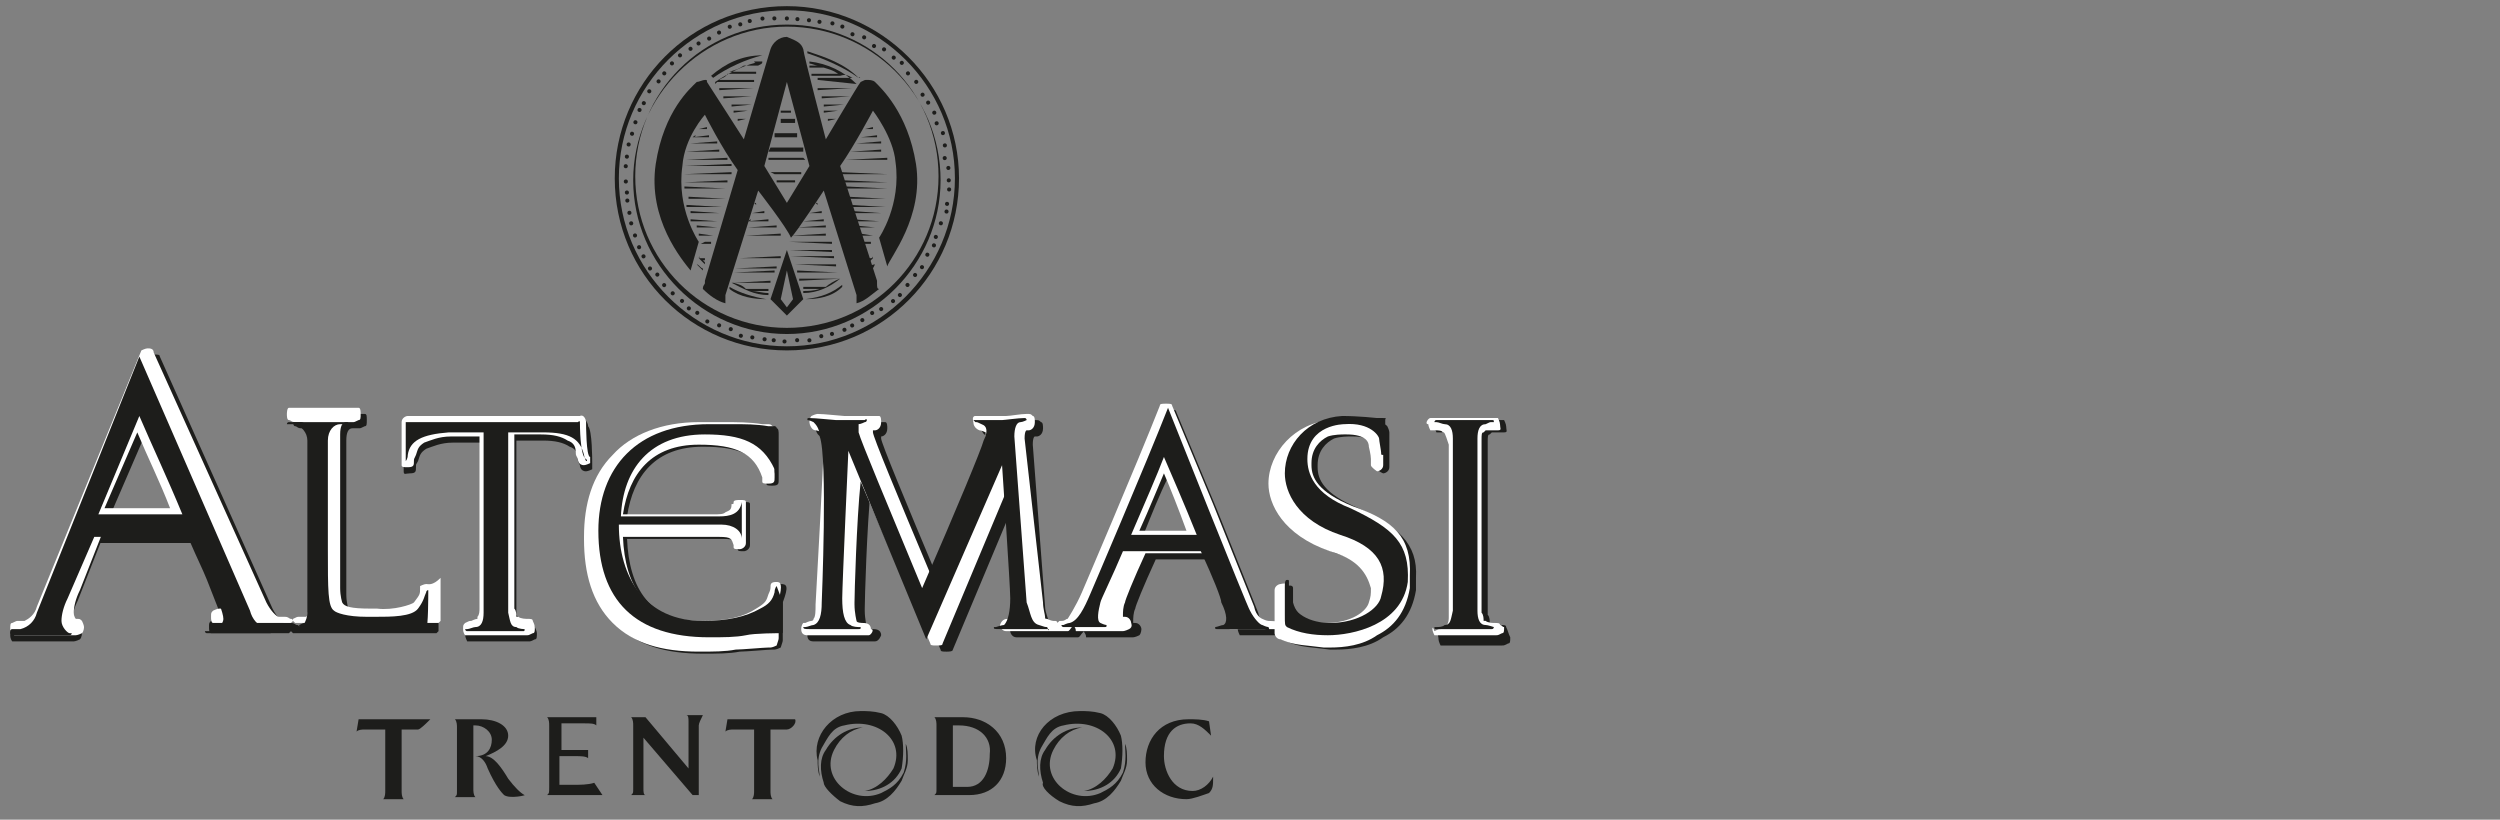 <?xml version="1.0" encoding="utf-8"?>
<!-- Generator: Adobe Illustrator 21.0.0, SVG Export Plug-In . SVG Version: 6.00 Build 0)  -->
<svg version="1.1" id="Livello_1" xmlns="http://www.w3.org/2000/svg" xmlns:xlink="http://www.w3.org/1999/xlink" x="0px" y="0px"
	 width="122px" height="40px" viewBox="0 0 122 40" style="enable-background:new 0 0 122 40;" xml:space="preserve">
<rect x="0" y="0" width="122" height="40" fill="#808080" stroke="none"/>
<style type="text/css">
	.st0{fill:#1D1D1B;}
	.st1{fill:#FFFFFF;}
</style>
<g>
	<g>
		<path class="st0" d="M52.7,34.7c0.3,0,0.6,0,1,0.1c0.4,0.1,0.8,0.6,1,1.1c0.1,0.4,0.1,1,0,1.6c-0.3,0.7-1,1.1-1.8,1.1
			c0.6-0.1,1.1-0.6,1.4-1.1c0.6-1.4-0.8-2.5-2.4-2.1c-0.6,0.1-0.8,0.6-1.1,1.1c-0.3,0.6-0.1,1.1-0.1,1.4c-0.1-0.3-0.1-0.6-0.1-0.8
			C50.2,35.9,51.2,34.7,52.7,34.7"/>
		<path class="st0" d="M41,39.1c0.6,0.3,1.1,0.3,1.7,0.1c0.6-0.1,1-0.6,1.3-1.1c0.1-0.3,0.3-0.6,0.3-1c0-0.3,0-0.6-0.1-0.8
			c0,0.3,0.1,0.8-0.1,1.4c-0.3,0.6-0.7,0.8-1.1,1c-1.4,0.6-3-0.7-2.3-2.1c0.3-0.6,0.8-1,1.4-1.1c-0.7,0-1.4,0.4-1.8,1.1
			c-0.3,0.4-0.3,1-0.1,1.6C40.2,38.4,40.6,38.8,41,39.1z"/>
		<path class="st0" d="M51.7,39.1c0.6,0.3,1.1,0.3,1.7,0.1c0.6-0.1,1-0.6,1.3-1.1c0.1-0.3,0.3-0.6,0.3-1c0-0.3,0-0.6-0.1-0.8
			c0,0.3,0.1,0.8-0.1,1.4c-0.3,0.6-0.7,0.8-1.1,1c-1.4,0.6-3-0.7-2.3-2.1c0.3-0.6,0.8-1,1.4-1.1c-0.7,0-1.4,0.4-1.8,1.1
			c-0.3,0.4-0.3,1-0.1,1.6C50.8,38.4,51.2,38.8,51.7,39.1"/>
		<path class="st0" d="M42,34.7c0.3,0,0.6,0,1,0.1c0.4,0.1,0.8,0.6,1,1.1c0.1,0.4,0.1,1,0,1.6c-0.3,0.7-1,1.1-1.8,1.1
			c0.6-0.1,1.1-0.6,1.4-1.1c0.6-1.4-0.8-2.5-2.4-2.1c-0.6,0.1-0.8,0.6-1.1,1.1c-0.3,0.6-0.1,1.1-0.1,1.4c-0.1-0.3-0.1-0.6-0.1-0.8
			C39.6,35.9,40.6,34.7,42,34.7"/>
		<path class="st0" d="M20.4,35.6h-0.8v3c0,0.1,0,0.3,0.1,0.4h-1c0.1-0.1,0.1-0.3,0.1-0.4v-3h-1c-0.1,0-0.3,0-0.4,0.1l0.1-0.6h2.7
			c0.3,0,0.6,0,0.8,0C20.8,35.3,20.5,35.6,20.4,35.6"/>
		<path class="st0" d="M29.4,38.8h-2.7c0.1-0.1,0.1-0.1,0.1-0.4v-3c0-0.1,0-0.3-0.1-0.4h2.4v0.4c-0.1-0.1-0.3-0.1-0.6-0.1h-1.1v1.3
			c0.4,0,0.8,0,1.3,0V37c-0.1-0.1-0.4-0.1-0.6-0.1h-0.8v1.4c0.1,0,0.4,0,0.6,0c0.4,0,0.8,0,1.1-0.1L29.4,38.8"/>
		<path class="st0" d="M34.1,35.4v3.4h-0.3L31.4,36v2.5c0,0.1,0,0.3,0.1,0.3h-0.7c0.1-0.1,0.1-0.1,0.1-0.3v-3.1c0-0.1,0-0.3-0.1-0.4
			h0.7l2.1,2.5v-2.3c0-0.1,0-0.3-0.1-0.3h0.8C34.2,35.1,34.1,35.3,34.1,35.4"/>
		<path class="st0" d="M38.4,35.6h-0.8v3c0,0.1,0,0.3,0.1,0.4h-1c0.1-0.1,0.1-0.3,0.1-0.4v-3h-1c-0.1,0-0.3,0-0.4,0.1l0.1-0.6h2.5
			c0.3,0,0.6,0,0.8,0C38.9,35.3,38.6,35.6,38.4,35.6"/>
		<path class="st0" d="M59,38.7c-0.3,0.1-0.8,0.3-1.1,0.3c-1.1,0-2-0.7-2-1.8c0-1.1,0.7-2.1,2.1-2.1c0.3,0,0.7,0,1,0.1l0.1,0.7
			c-0.3-0.3-0.6-0.6-1-0.6c-0.7,0-1.3,0.4-1.3,1.6c0,0.7,0.4,1.7,1.4,1.7c0.4,0,0.8-0.3,1-0.7V38C59.2,38.3,59.2,38.5,59,38.7"/>
		<path class="st0" d="M24.6,38.8c-0.1-0.1-0.4-0.4-0.8-1.3c-0.1-0.3-0.3-0.6-0.6-0.6c0.6,0,0.8-0.4,0.8-0.8c0-0.4-0.4-0.7-0.8-0.7
			h-0.1v3.1c0,0.1,0,0.3,0.1,0.4h-1c0.1-0.1,0.1-0.1,0.1-0.3v-3.1c0-0.1,0-0.3-0.1-0.4h1.3c0.7,0,1.3,0.3,1.3,0.8s-0.6,0.8-1.1,1
			c0.4,0,0.8,0.6,1.1,1.1c0.3,0.4,0.6,0.7,0.8,0.8C25.7,38.8,24.9,39,24.6,38.8"/>
		<path class="st0" d="M47.3,38.8h-1.7c0.1-0.1,0.1-0.1,0.1-0.3v-3.1c0-0.1,0-0.3-0.1-0.4H47c1.1,0,2.1,0.7,2.1,2
			C49.1,38.1,48.4,38.8,47.3,38.8 M46.8,35.4c-0.1,0-0.3,0-0.3,0v3c0.1,0,0.6,0,0.7,0c0.8,0,1.1-0.8,1.1-1.6
			C48.4,36,47.8,35.4,46.8,35.4z"/>
	</g>
	<g>
		<path class="st0" d="M21.1,28.8C21.1,28.8,20.9,28.8,21.1,28.8c-0.1,0-0.3,0.1-0.3,0.1c0,0.1,0,0.1,0,0.1c0,0.3,0,0.3-0.3,0.7
			c-0.1,0.1-1,0.4-1.8,0.3h-0.3c-1,0-1.3-0.1-1.4-0.3c0,0-0.1-0.3-0.1-0.7c0-0.4,0-1.1,0-2.1v-2.4c0-2.1,0-2.5,0-3
			c0-0.4,0.1-0.6,0.3-0.6c0.1,0,0.3,0,0.3,0c0.1,0,0.1,0,0.3-0.1c0.1,0,0.1-0.1,0.1-0.3s0-0.3-0.1-0.3c-0.1,0-0.1,0-0.3,0
			c-0.3,0-1.3,0-1.4,0c0,0-1,0-1.4,0c-0.1,0-0.1,0-0.3,0c-0.1,0-0.1,0.3-0.1,0.3c0,0.1,0,0.3,0.1,0.3s0.1,0.1,0.3,0.1h0.3
			c0.1,0,0.3,0.1,0.4,0.6c0,0.4,0,0.8,0,3v2.4c0,1.3,0,2.4,0,3c0,0.1-0.1,0.3-0.1,0.4c0,0,0,0.1-0.1,0.1l0,0c-0.1,0-0.1,0-0.3,0
			c-0.1,0-0.1,0-0.3,0.1c0,0,0,0,0,0.1c0,0,0-0.1-0.1-0.1c-0.1,0-0.1-0.1-0.3-0.1h-0.3c-0.1,0-0.4-0.3-0.6-0.7L7.8,17.4
			c0-0.1-0.1-0.1-0.3-0.1c-0.1,0-0.3,0.1-0.3,0.1L1.8,29.9c-0.1,0.4-0.4,0.6-0.6,0.7c-0.1,0-0.3,0-0.3,0c-0.1,0-0.1,0-0.3,0.1
			c-0.1,0-0.1,0.1-0.1,0.3s0.1,0.3,0.1,0.3c0.1,0,0.1,0,0.3,0l0,0c0.6,0,1,0,1.6,0c0.1,0,0.8,0,1.1,0c0,0,0.1,0,0.3-0.1
			c0.1-0.1,0.1-0.3,0.1-0.3s0-0.1-0.1-0.3c-0.1,0.1-0.1,0.1-0.3,0.1l0,0c0,0-0.1-0.1-0.1-0.3c0-0.3,0.1-0.7,0.3-1.1l1.1-2.8h4.4
			c0.3,0.7,0.6,1.3,0.8,1.8c0.4,1,0.7,1.8,0.7,1.8l0,0c0,0,0,0.1-0.1,0.1h-0.1l0,0l0,0l0,0c0,0-0.1,0-0.3,0.1
			c-0.1,0.1-0.1,0.1-0.1,0.3l0,0c0,0.1,0,0.3,0.1,0.3s0.1,0,0.3,0c0.3,0,1.1,0,1.3,0c0.7,0,1.3,0,1.8,0c0,0,0,0,0.1,0
			c0.1,0,0.1,0,0.3,0l0.1-0.1l0.1,0.1c0.1,0,0.1,0,0.3,0c0.1,0,0.6,0,0.7,0c0.3,0,0.4,0,0.6,0c0.4,0,0.7,0,1.3,0s3.7,0,3.8,0l0,0
			c0,0,0.1,0,0.3,0c0.1-0.1,0.1-0.1,0.1-0.1c0-0.1,0-0.1,0-0.4c0-0.6,0-1.4,0-1.6l0,0v-0.1C21.4,28.9,21.2,28.8,21.1,28.8z
			 M8.6,25.1H5.4l1.6-3.7C7.5,22.5,8,23.8,8.6,25.1z"/>
		<path class="st0" d="M28.7,20.8L28.7,20.8C28.7,20.7,28.7,20.7,28.7,20.8c0-0.1-0.1-0.4-0.3-0.3c-0.1,0-0.1,0-0.1,0l0,0
			c0,0-0.4,0-1,0c-0.8,0-2,0-2.5,0h-4.1c-0.3,0-0.4,0-0.6,0l0,0l0,0c-0.1,0,0,0-0.1,0c-0.1,0-0.3,0.1-0.3,0.3V21c0,0.1,0,1.6,0,1.7
			l0,0c0,0.1,0,0.1,0,0.3s0.1,0.1,0.3,0.1c0.3,0,0.3-0.1,0.3-0.3s0-0.1,0.1-0.3c0.1-0.3,0.1-0.4,0.4-0.6c0.3-0.1,0.7-0.3,1.3-0.3
			h1.4v5.4c0,1.3,0,2.4,0,3c0,0.1,0,0.3-0.1,0.4c0,0.1,0,0,0,0.1c-0.1,0-0.3,0.1-0.3,0.1c-0.1,0-0.1,0-0.3,0.1
			c-0.1,0.1-0.1,0.1-0.1,0.3c0,0.1,0.1,0.3,0.1,0.3c0.1,0,0.1,0,0.3,0c0.3,0,1.3,0,1.3,0s1,0,1.4,0c0.1,0,0.1,0,0.3-0.1
			c0.1,0,0.1-0.1,0.1-0.3c0,0,0-0.1-0.1-0.3c0-0.1-0.1-0.1-0.3-0.1l0,0c0,0-0.3,0-0.4-0.1c0,0,0,0-0.1,0c0-0.1,0-0.3-0.1-0.4
			c0-0.6,0-1.6,0-3v-5.5h1.3c0.6,0,1,0.1,1.3,0.3c0.3,0.1,0.4,0.3,0.4,0.6c0,0.1,0,0.1,0.1,0.3c0,0,0,0.3,0.3,0.3
			c0.1,0,0.3-0.1,0.3-0.1c0-0.1,0-0.1,0-0.3l0,0l0,0C28.9,22.4,28.9,21,28.7,20.8z"/>
		<path class="st0" d="M66.3,24.8c-1.7-0.7-2-1.4-2-2c0,0,0,0,0-0.1c0-0.7,0.4-1.1,0.8-1.3c0.3-0.1,0.7-0.1,0.8-0.1l0,0l0,0l0,0h0.1
			c1,0,1.1,0.4,1.1,0.6c0,0,0.1,0.4,0.1,0.6c0,0.1,0,0.1,0,0.3s0.3,0.3,0.3,0.3c0.1,0,0.3-0.1,0.3-0.3s0-0.1,0-0.3c0-1,0-1.3,0-1.4
			c0,0,0-0.1-0.1-0.3c-0.1-0.1-0.1-0.1-0.3-0.1c0,0-0.1,0-0.3,0c0,0-0.6-0.1-1.4-0.1c-0.1,0-0.3,0-0.4,0c-1.8,0.1-3.1,1.6-3.1,3.1
			c0,1,0.7,2.5,3,3.3c1.4,0.4,1.8,1.1,2,1.8c0,0.3,0,0.4-0.1,0.7c-0.1,0.4-0.8,1-2.1,1c0,0,0,0-0.1,0c-0.8,0-1.6-0.3-1.8-1.1
			c0-0.1,0-0.3,0-0.4c0,0,0-0.1,0-0.3s-0.3-0.1-0.3-0.1c-0.1,0-0.3,0.1-0.3,0.3s0,0.1,0,0.3c0,0.3,0,0.7,0,1.4c0,0.1,0,0.3,0,0.4
			c0,0.1,0.1,0.3,0.3,0.3c0.6,0.3,1.4,0.3,2.1,0.4c0.1,0,0.1,0,0.3,0c0.7,0,1.6-0.1,2.3-0.6c0.8-0.4,1.4-1.1,1.6-2.3h-0.3h0.3
			c0-0.1,0-0.3,0-0.6C69.2,26.5,68.2,25.7,66.3,24.8z"/>
		<path class="st0" d="M73.5,30.6c0-0.1-0.1-0.1-0.3-0.1c0,0-0.3,0-0.4-0.1c0,0,0,0-0.1,0c0-0.1,0-0.3-0.1-0.4c0-0.6,0-1.6,0-3v-2.4
			c0-2.1,0-2.5,0-3c0-0.3,0-0.4,0.1-0.4c0,0,0,0,0.1-0.1c0.1,0,0.1,0,0.3,0l0,0l0,0c0,0,0.1,0,0.3,0s0.1-0.1,0.1-0.3
			c0-0.1-0.1-0.3-0.1-0.3c-0.1,0-0.1,0-0.3,0c-0.3,0-1.3,0-1.3,0s-1,0-1.4,0c-0.1,0-0.1,0-0.3,0s-0.3,0.3-0.1,0.3
			c0,0.1,0.1,0.3,0.1,0.3c0.1,0,0.1,0,0.3,0c0,0,0.3,0,0.3,0.1c0.1,0,0.1,0,0.3,0.6c0,0.4,0,0.8,0,3v2.4c0,1.3,0,2.4,0,3
			c0,0.1,0,0.3-0.1,0.4c0,0.1,0,0,0,0.1c-0.1,0-0.3,0.1-0.3,0.1c-0.1,0-0.1,0-0.3,0.1s-0.1,0.1-0.1,0.3c0,0.1,0.1,0.3,0.1,0.3
			c0.1,0,0.1,0,0.3,0c0.3,0,1.3,0,1.3,0s1,0,1.4,0c0.1,0,0.1,0,0.3-0.1c0.1,0,0.1-0.1,0.1-0.3C73.6,30.9,73.6,30.8,73.5,30.6z"/>
		<path class="st0" d="M38.1,28.5c-0.3,0-0.3,0.1-0.3,0.3c0,0,0,0.1-0.1,0.3c-0.1,0.3-0.1,0.4-0.6,0.7c-0.6,0.4-1.4,0.6-2.7,0.6
			c-2.7,0-3.7-1.7-3.8-4.1c1.4,0,4.4,0,4.7,0l0,0c0.6,0,0.6,0.1,0.7,0.4v0.1c0,0.1,0.1,0.1,0.3,0.1l0,0l0,0c0.1,0,0.3-0.1,0.3-0.3
			s0-0.1,0-0.1l0,0c0,0,0-0.3,0-0.6c0-0.1,0-0.3,0-0.3c0-0.4,0-0.8,0-0.8v-0.1v-0.1c0-0.1-0.1-0.1-0.3-0.1l0,0c-0.1,0-0.3,0-0.3,0.1
			c0,0.1,0,0.1-0.1,0.1c0,0.3-0.1,0.3-0.3,0.4c-0.1,0.1-0.3,0.1-0.6,0.1l0,0c-0.6,0-3.1,0-4.4,0c0.3-2,1.4-3.4,3.7-3.4
			c1.8,0,2.7,0.4,3.1,1.6v0.1v0.1c0,0.1,0.1,0.1,0.3,0.1l0,0l0,0l0,0c0.3,0,0.3-0.1,0.3-0.3s0-0.1,0-0.1v-0.1c0,0,0-1.8,0-2
			c0-0.1,0-0.3-0.1-0.3c-0.1-0.1-0.1-0.1-0.3-0.1h-0.1l0,0l0,0c0,0,0,0-0.1,0c-0.6-0.1-1.3-0.1-1.8-0.1c-0.4,0-0.7,0-1.3,0
			c-1.8,0-3.3,0.6-4.2,1.6s-1.4,2.4-1.4,4c0,0,0,0,0,0.1c0,1.7,0.4,3.1,1.4,4.1c1,1,2.4,1.4,4.2,1.4c0.7,0,1.3,0,1.8-0.1
			c0.3,0,1.4-0.1,1.6-0.1l0,0c0,0,0,0,0.1,0c0,0,0.1,0,0.3-0.1c0.1-0.3,0.1-0.3,0.1-0.4c0-0.1,0-1.1,0-1.4v-0.1c0-0.1,0-0.1,0-0.3
			C38.5,28.6,38.4,28.5,38.1,28.5z"/>
		<path class="st0" d="M62.1,30.6L62.1,30.6c0,0-0.1,0-0.3-0.1c0,0-0.3-0.1-0.4-0.6c0,0-1-2.5-2-5c-1-2.4-2-4.8-2-4.8
			c0-0.1-0.1-0.1-0.3-0.1c-0.1,0-0.3,0-0.3,0.1c-1.1,2.8-3.8,9.1-3.8,9.1c-0.3,0.7-0.7,1.3-0.7,1.3c-0.1,0-0.1,0.1-0.3,0.1l0,0h-0.1
			l-0.1,0.1c0-0.1-0.1-0.1-0.1-0.1c-0.1,0-0.1,0-0.1,0s-0.1,0-0.3-0.1c0,0-0.1,0-0.1-0.1S51,29.9,51,29.6l-0.6-7.9
			c0-0.4,0.1-0.4,0.1-0.4h0.1l0,0l0,0c0.1,0,0.3-0.1,0.3-0.4c0-0.1,0-0.3-0.1-0.3c-0.1-0.1-0.1-0.1-0.3-0.1l0,0l0,0
			c-0.3,0-0.8,0.1-1,0.1l0,0c-0.4,0-1,0-1.1,0c0,0,0,0-0.1,0c0,0-0.1,0-0.3,0c-0.1,0-0.1,0.3-0.1,0.3c0,0.3,0.3,0.4,0.3,0.4
			s0.1,0,0.3,0.1c0,0,0,0,0,0.1s0,0.3,0,0.3c-0.1,0.3-1.1,2.8-2.7,6.5c-1.6-3.8-2.8-6.7-2.8-6.9c0,0,0,0,0-0.1H43l0,0l0,0
			c0.1,0,0.3-0.1,0.3-0.4c0-0.1,0-0.3-0.1-0.3c-0.1,0-0.1,0-0.3,0c0,0,0,0-0.1,0c-0.1,0-1,0-1.3,0l0,0c-0.1,0-1-0.1-1.3-0.1l0,0
			c0,0-0.1,0-0.3,0.1c-0.1,0.1-0.1,0.3-0.1,0.3c0,0.1,0.1,0.4,0.3,0.4l0,0c0,0,0.1,0,0.3,0.1c0,0,0.1,0,0.1,0.4c0,0,0,0,0,0.1
			c0,0.8-0.4,7.9-0.4,7.9c0,0.3,0,0.6-0.1,0.7c0,0.1-0.1,0.1-0.1,0.1c-0.1,0-0.3,0.1-0.3,0.1h-0.1c0,0-0.1,0.1-0.1,0.3
			s0.1,0.3,0.3,0.3c0.1,0,0.1,0,0.3,0c0.4,0,1,0,1.1,0s0.8,0,1.3,0c0.1,0,0.1,0,0.3,0s0.3-0.3,0.3-0.3c0-0.3-0.3-0.3-0.4-0.3l0,0
			c0,0-0.3,0-0.3-0.1l0,0c0,0-0.1-0.4-0.1-0.8c0,0,0,0,0-0.1c0-0.4,0.1-4,0.3-5.9l3.4,7.9c0,0.1,0.1,0.1,0.3,0.1l0,0
			c0.1,0,0.3,0,0.3-0.1l3.1-7.4c0.1,1.7,0.3,4.8,0.3,5.4v0.1c0,0.3,0,0.4,0,0.6c0,0.1,0,0.1,0,0.1l0,0h-0.1c0,0,0,0-0.1,0l0,0l0,0
			c-0.1,0-0.3,0-0.4,0.3l0,0c0,0.1,0.1,0.3,0.3,0.3s0.1,0,0.3,0c0.6,0,1.3,0,1.3,0c0.1,0,0.7,0,1.1,0c0.1,0,0.1,0,0.3,0
			c0.1,0,0.1-0.1,0.3-0.3c0,0.1,0.1,0.1,0.1,0.3c0.1,0,0.1,0,0.3,0c0.3,0,1,0,1,0s0.7,0,1,0c0,0,0.1,0,0.3-0.1
			c0.1-0.1,0.1-0.3,0.1-0.3c0-0.1-0.1-0.3-0.3-0.3h-0.1c0,0,0,0,0-0.1s0-0.4,0.1-0.6c0-0.1,0.4-1.1,1-2.4h3.4c0.4,1.1,0.8,2.1,1,2.3
			c0.1,0.3,0.1,0.7,0.1,0.8l0,0l0,0c0,0,0,0-0.1,0l0,0c-0.1,0-0.3,0.1-0.4,0.3l0,0l0,0c0,0.1,0.1,0.3,0.1,0.3c0.1,0,0.1,0,0.3,0
			c0.4,0,1.3,0,1.3,0c0.1,0,0.7,0,1,0c0.1,0,0.1,0,0.3,0c0.1,0,0.3-0.1,0.3-0.3l0,0C62.4,30.6,62.3,30.6,62.1,30.6z M51.4,31.2
			L51.4,31.2L51.4,31.2z M57,23.3c0.3,0.7,0.7,1.7,1.1,2.8h-2.3C56.2,25.1,56.6,24.1,57,23.3z"/>
	</g>
	<g>
		<path class="st1" d="M20.8,28.5L20.8,28.5c-0.1,0-0.3,0.1-0.3,0.1c0,0.1,0,0.1,0,0.1c0,0.3,0,0.3-0.3,0.7c-0.1,0.1-1,0.4-1.8,0.3
			h-0.3c-1,0-1.3-0.1-1.4-0.3c0,0-0.1-0.3-0.1-0.7s0-1.1,0-2.1v-2.4c0-2.1,0-2.5,0-3c0-0.4,0.1-0.6,0.3-0.6c0.1,0,0.3,0,0.3,0
			c0.1,0,0.1,0,0.3-0.1c0.1,0,0.1-0.1,0.1-0.3c0-0.1,0-0.3-0.1-0.3c-0.1,0-0.1,0-0.3,0c-0.3,0-1.3,0-1.4,0c0,0-1,0-1.4,0
			c-0.1,0-0.1,0-0.3,0c-0.1,0-0.1,0.3-0.1,0.3c0,0.1,0,0.3,0.1,0.3c0.1,0,0.1,0.1,0.3,0.1h0.3c0.1,0,0.3,0.1,0.4,0.6
			c0,0.4,0,0.8,0,3v2.4c0,1.3,0,2.4,0,3c0,0.1-0.1,0.3-0.1,0.4c0,0,0,0.1-0.1,0.1l0,0c-0.1,0-0.1,0-0.3,0c-0.1,0-0.1,0-0.3,0.1
			c0,0,0,0,0,0.1c0,0,0-0.1-0.1-0.1c-0.1,0-0.1-0.1-0.3-0.1h-0.3c-0.1,0-0.4-0.3-0.6-0.7L7.5,17.2C7.5,17,7.3,17,7.2,17
			c-0.1,0-0.3,0.1-0.3,0.1L1.8,29.6c-0.1,0.4-0.4,0.6-0.6,0.7c-0.1,0-0.3,0-0.3,0c-0.1,0-0.1,0-0.3,0.1c-0.1,0-0.1,0.1-0.1,0.3
			S0.7,31,0.7,31c0.1,0,0.1,0,0.3,0l0,0c0.6,0,1,0,1.6,0c0.1,0,0.8,0,1.1,0c0,0,0.1,0,0.3-0.1c0.1-0.1,0.1-0.3,0.1-0.3
			s0-0.1-0.1-0.3c-0.1-0.1-0.1-0.1-0.3-0.1l0,0c0,0-0.1-0.1-0.1-0.3c0-0.3,0.1-0.7,0.3-1.1l1.1-2.8h4.4c0.3,0.7,0.6,1.3,0.8,1.8
			c0.4,1,0.7,1.8,0.7,1.8l0,0c0,0,0,0.1-0.1,0.1h-0.1l0,0l0,0c0,0-0.1,0-0.3,0.1c-0.1,0.1-0.1,0.1-0.1,0.3l0,0c0,0.1,0,0.3,0.1,0.3
			s0.1,0,0.3,0c0.3,0,1.1,0,1.3,0c0.7,0,1.3,0,1.8,0c0,0,0,0,0.1,0c0.1,0,0.1,0,0.3,0l0.1-0.1l0.1,0.1c0.1,0,0.1,0,0.3,0
			c0.1,0,0.6,0,0.7,0c0.3,0,0.4,0,0.6,0c0.4,0,0.7,0,1.3,0s3.7,0,3.8,0l0,0c0,0,0.1,0,0.3,0c0.1-0.1,0.1-0.1,0.1-0.1
			c0-0.1,0-0.1,0-0.4c0-0.6,0-1.4,0-1.6l0,0v-0.1C21.1,28.6,20.9,28.5,20.8,28.5z M8.3,24.8H5.1l1.6-3.7C7.2,22.3,7.8,23.5,8.3,24.8
			z"/>
		<path class="st1" d="M28.6,20.6L28.6,20.6L28.6,20.6c0-0.1-0.1-0.4-0.3-0.3c-0.1,0-0.1,0-0.1,0l0,0c0,0-0.4,0-1,0
			c-0.8,0-2,0-2.5,0h-4.1c-0.3,0-0.4,0-0.6,0l0,0l0,0c-0.1,0,0,0-0.1,0c-0.1,0-0.3,0.1-0.3,0.3v0.1c0,0.3,0,1.6,0,1.7l0,0
			c0,0.1,0,0.1,0,0.3c0,0.1,0.1,0.1,0.3,0.1c0.3,0,0.3-0.1,0.3-0.3c0-0.1,0-0.1,0.1-0.3c0.1-0.3,0.1-0.4,0.4-0.6
			c0.3-0.1,0.7-0.3,1.3-0.3h1.4v5.4c0,1.3,0,2.4,0,3c0,0.1,0,0.3-0.1,0.4c0,0.1,0,0,0,0.1c-0.1,0-0.3,0.1-0.3,0.1
			c-0.1,0-0.1,0-0.3,0.1c-0.1,0.1-0.1,0.1-0.1,0.3s0.1,0.3,0.1,0.3c0.1,0,0.1,0,0.3,0c0.3,0,1.3,0,1.3,0s1,0,1.4,0
			c0.1,0,0.1,0,0.3-0.1c0.1,0,0.1-0.1,0.1-0.3c0,0,0-0.1-0.1-0.3c0-0.1-0.1-0.1-0.3-0.1l0,0c0,0-0.3,0-0.4-0.1c0,0,0,0-0.1,0
			c0-0.1,0-0.3-0.1-0.4c0-0.6,0-1.6,0-3v-5.5h1.3c0.6,0,1,0.1,1.3,0.3c0.3,0.1,0.4,0.3,0.4,0.6c0,0.1,0,0.1,0.1,0.3
			c0,0,0,0.3,0.3,0.3c0.1,0,0.3-0.1,0.3-0.1c0-0.1,0-0.1,0-0.3l0,0l0,0C28.6,22.3,28.6,20.7,28.6,20.6z"/>
		<path class="st1" d="M66,24.7c-1.7-0.7-2-1.4-2-2c0,0,0,0,0-0.1c0-0.7,0.4-1.1,0.8-1.3c0.3-0.1,0.7-0.1,0.8-0.1l0,0l0,0l0,0h0.1
			c1,0,1.1,0.4,1.1,0.6c0,0,0.1,0.4,0.1,0.6s0,0.1,0,0.3c0,0.1,0.3,0.3,0.3,0.3c0.1,0,0.3-0.1,0.3-0.3c0-0.1,0-0.1,0-0.3
			c0-1,0-1.3,0-1.4c0,0,0-0.1-0.1-0.3c-0.1-0.1-0.1-0.1-0.3-0.1c0,0-0.1,0-0.3,0c0,0-0.6-0.1-1.4-0.1c-0.1,0-0.3,0-0.4,0
			c-1.8,0.1-3.1,1.6-3.1,3.1c0,1,0.7,2.5,3,3.3c1.4,0.4,1.8,1.1,2,1.8c0,0.3,0,0.4-0.1,0.7c-0.1,0.4-0.8,1-2.1,1c0,0,0,0-0.1,0
			c-0.8,0-1.6-0.3-1.8-1.1c0-0.1,0-0.3,0-0.4c0,0,0-0.1,0-0.3s-0.3-0.1-0.3-0.1c-0.1,0-0.3,0.1-0.3,0.3c0,0.1,0,0.1,0,0.3
			c0,0.3,0,0.7,0,1.4c0,0.1,0,0.3,0,0.4s0.1,0.3,0.3,0.3c0.6,0.3,1.4,0.3,2.1,0.4c0.1,0,0.1,0,0.3,0c0.7,0,1.6-0.1,2.3-0.6
			c0.8-0.4,1.4-1.1,1.6-2.3h-0.3l0,0h0.3c0-0.1,0-0.3,0-0.6C68.9,26.2,68,25.4,66,24.7z"/>
		<path class="st1" d="M73.2,30.5c0-0.1-0.1-0.1-0.3-0.1c0,0-0.3,0-0.4-0.1c0,0,0,0-0.1,0c0-0.1,0-0.3-0.1-0.4c0-0.6,0-1.6,0-3v-2.4
			c0-2.1,0-2.5,0-3c0-0.3,0-0.4,0.1-0.4c0,0,0,0,0.1-0.1c0.1,0,0.1,0,0.3,0l0,0l0,0c0,0,0.1,0,0.3,0s0.1-0.1,0.1-0.3
			c0-0.1-0.1-0.3-0.1-0.3c-0.1,0-0.1,0-0.3,0c-0.3,0-1.3,0-1.3,0s-1,0-1.4,0c-0.1,0-0.1,0-0.3,0c-0.1,0-0.3,0.3-0.1,0.3
			c0,0.1,0.1,0.3,0.1,0.3c0.1,0,0.1,0,0.3,0c0,0,0.3,0,0.3,0.1c0.1,0,0.1,0,0.3,0.6c0,0.4,0,0.8,0,3v2.4c0,1.3,0,2.4,0,3
			c0,0.1,0,0.3-0.1,0.4c0,0.1,0,0,0,0.1c-0.1,0-0.3,0.1-0.3,0.1c-0.1,0-0.1,0-0.3,0.1c-0.1-0.3-0.1-0.1-0.1-0.1
			c0,0.1,0.1,0.3,0.1,0.3c0.1,0,0.1,0,0.3,0c0.3,0,1.3,0,1.3,0s1,0,1.4,0c0.1,0,0.1,0,0.3-0.1c0.1,0,0.1-0.1,0.1-0.3
			C73.3,30.6,73.3,30.5,73.2,30.5z"/>
		<path class="st1" d="M37.9,28.4c-0.3,0-0.3,0.1-0.3,0.3c0,0,0,0.1-0.1,0.3c-0.1,0.3-0.1,0.4-0.6,0.7c-0.6,0.4-1.4,0.6-2.7,0.6
			c-2.7,0-3.7-1.7-3.8-4.1c1.4,0,4.4,0,4.7,0l0,0c0.6,0,0.6,0.1,0.7,0.4v0.1c0,0.1,0.1,0.1,0.3,0.1l0,0l0,0c0.1,0,0.3-0.1,0.3-0.3
			c0-0.1,0-0.1,0-0.1l0,0c0,0,0-0.3,0-0.6c0-0.1,0-0.3,0-0.3c0-0.4,0-0.8,0-0.8v-0.1v-0.1c0-0.1-0.1-0.1-0.3-0.1l0,0
			c-0.1,0-0.3,0-0.3,0.1s0,0.1-0.1,0.1c0,0.3-0.1,0.3-0.3,0.4c-0.1,0.1-0.3,0.1-0.6,0.1l0,0c-0.6,0-3.1,0-4.4,0
			c0.3-2,1.4-3.4,3.7-3.4c1.8,0,2.7,0.4,3.1,1.6v0.1v0.1c0,0.1,0.1,0.1,0.3,0.1l0,0l0,0l0,0c0.3,0,0.3-0.1,0.3-0.3
			c0-0.1,0-0.1,0-0.1v-0.1c0,0,0-1.8,0-2c0-0.1,0-0.3-0.1-0.3c-0.1-0.1-0.1-0.1-0.3-0.1h-0.1l0,0l0,0c0,0,0,0-0.1,0
			c-0.6-0.1-1.3-0.1-1.8-0.1c-0.4,0-0.7,0-1.3,0c-1.8,0-3.3,0.6-4.2,1.6c-1,1-1.4,2.4-1.4,4c0,0,0,0,0,0.1c0,1.7,0.4,3.1,1.4,4.1
			c1,1,2.4,1.4,4.2,1.4c0.7,0,1.3,0,1.8-0.1c0.3,0,1.4-0.1,1.6-0.1l0,0c0,0,0,0,0.1,0c0,0,0.1,0,0.3-0.1c0.1-0.3,0.1-0.3,0.1-0.4
			s0-1.1,0-1.4v-0.1c0-0.1,0-0.1,0-0.3C38.2,28.5,38.1,28.4,37.9,28.4z"/>
		<path class="st1" d="M61.9,30.3L61.9,30.3c0,0-0.1,0-0.3-0.1c0,0-0.3-0.1-0.4-0.6c0,0-1-2.5-2-5c-1-2.4-2-4.8-2-4.8
			c0-0.1-0.1-0.1-0.3-0.1s-0.3,0-0.3,0.1c-1.1,2.8-3.8,9.1-3.8,9.1c-0.3,0.7-0.7,1.3-0.7,1.3c-0.1,0-0.1,0.1-0.3,0.1l0,0h-0.1
			l-0.1,0.1c0-0.1-0.1-0.1-0.1-0.1h-0.1c0,0-0.1,0-0.3-0.1c-0.1,0-0.1,0-0.1-0.1s-0.1-0.4-0.1-0.7L50,21.4c0-0.4,0.1-0.4,0.1-0.4
			h0.1l0,0l0,0c0.1,0,0.3-0.1,0.3-0.4c0-0.1,0-0.3-0.1-0.3c-0.1-0.1-0.1-0.1-0.3-0.1l0,0l0,0c-0.3,0-0.8,0.1-1,0.1l0,0
			c-0.4,0-1,0-1.1,0c0,0,0,0-0.1,0c0,0-0.1,0-0.3,0s-0.1,0.3-0.1,0.3c0,0.3,0.3,0.4,0.3,0.4s0.1,0,0.3,0.1c0,0,0,0,0,0.1
			c0,0.1,0,0.3,0,0.3c-0.1,0.3-1.1,2.8-2.7,6.5c-1.6-3.8-2.8-6.7-2.8-6.9c0,0,0,0,0-0.1h0.1l0,0l0,0c0.1,0,0.3-0.1,0.3-0.4
			c0-0.1,0-0.3-0.1-0.3c-0.1,0-0.1,0-0.3,0c0,0,0,0-0.1,0c-0.1,0-1,0-1.3,0l0,0c-0.1,0-1-0.1-1.3-0.1l0,0c0,0-0.1,0-0.3,0.1
			c-0.1,0.1-0.1,0.3-0.1,0.3c0,0.1,0.1,0.4,0.3,0.4l0,0c0,0,0.1,0,0.3,0.1c0,0,0.1,0,0.1,0.4c0,0,0,0,0,0.1c0,0.8-0.4,7.9-0.4,7.9
			c0,0.3,0,0.6-0.1,0.7c0,0.1-0.1,0.1-0.1,0.1c-0.1,0-0.3,0.1-0.3,0.1h-0.1c0,0-0.1,0.1-0.1,0.3s0.1,0.3,0.3,0.3c0.1,0,0.1,0,0.3,0
			c0.4,0,1,0,1.1,0c0.1,0,0.8,0,1.3,0c0.1,0,0.1,0,0.3,0c0.1,0,0.3-0.3,0.1-0.3c0-0.3-0.3-0.3-0.4-0.3l0,0c0,0-0.3,0-0.3-0.1l0,0
			c0,0-0.1-0.4-0.1-0.8c0,0,0,0,0-0.1c0-0.4,0.1-4,0.3-5.9l3.4,7.9c0,0.1,0.1,0.1,0.3,0.1s0.3,0,0.3-0.1l3.1-7.4
			c0.1,1.7,0.3,4.8,0.3,5.4v0.1c0,0.3,0,0.4,0,0.6s0,0.1,0,0.1l0,0h-0.1c0,0,0,0-0.1,0l0,0l0,0c-0.1,0-0.3,0-0.4,0.3l0,0l0,0
			c0,0.1,0.1,0.3,0.3,0.3s0.1,0,0.3,0c0.6,0,1.3,0,1.3,0c0.1,0,0.7,0,1.1,0c0.1,0,0.1,0,0.3,0c0.1,0,0.1-0.1,0.3-0.3
			c0,0.1,0.1,0.1,0.1,0.3c0.1,0,0.1,0,0.3,0c0.3,0,1,0,1,0s0.7,0,1,0c0,0,0.1,0,0.3-0.1s0.1-0.3,0.1-0.3c0-0.1-0.1-0.3-0.3-0.3h-0.1
			c0,0,0,0,0-0.1c0-0.1,0-0.4,0.1-0.6c0-0.1,0.4-1.1,1-2.4h3.4c0.4,1.1,0.8,2.1,1,2.3c0.1,0.3,0.1,0.7,0.1,0.8l0,0l0,0
			c0,0,0,0-0.1,0l0,0c-0.1,0-0.3,0.1-0.4,0.3l0,0c0,0.1,0.1,0.3,0.1,0.3c0.1,0,0.1,0,0.3,0c0.4,0,1.3,0,1.3,0c0.1,0,0.7,0,1,0
			c0.1,0,0.1,0,0.3,0c0.1,0,0.3-0.1,0.3-0.3l0,0C62.1,30.3,62,30.3,61.9,30.3z M51.1,30.9L51.1,30.9L51.1,30.9z M51.4,30.9
			L51.4,30.9L51.4,30.9L51.4,30.9z M56.8,23.1c0.3,0.7,0.7,1.7,1.1,2.8h-2.3C56.1,24.8,56.5,23.8,56.8,23.1z"/>
	</g>
	<g>
		<g>
			<path class="st0" d="M16,26.8c0,2,0,2.8,0.3,3c0.1,0.1,0.6,0.3,1.6,0.3c0,0,0.3,0,0.4,0c0.8,0,1.8,0,2.1-0.4
				c0.3-0.4,0.3-0.6,0.4-0.8c0,0,0-0.1,0.1-0.1c0,0,0,0,0,0.1c0,0.1,0,1.7-0.1,1.8c0,0,0,0.1-0.1,0.1c-0.1,0-3.3,0-3.8,0s-1,0-1.3,0
				c0,0-0.3,0-0.6,0s-0.6,0-0.7,0c-0.1,0-0.1,0-0.1-0.1c0,0,0,0,0.1,0c0.1,0,0.3,0,0.3,0c0.1,0,0.4-0.4,0.4-0.8c0-0.6,0-1.7,0-3
				v-2.4c0-2.1,0-2.5,0-3c0-0.4-0.3-0.7-0.6-0.8c-0.1,0-0.3,0-0.3,0H14c0,0,0-0.1,0.1-0.1c0.4,0,1.3,0,1.4,0c0.1,0,1.1,0,1.4,0
				c0.1,0,0.1,0,0.1,0.1c0,0,0,0-0.1,0c0,0-0.1,0-0.3,0c-0.3,0-0.6,0.3-0.6,0.8c0,0.4,0,0.8,0,3v2.4H16z"/>
			<path class="st0" d="M28.3,20.6C28.3,20.6,28.2,20.6,28.3,20.6c0-0.1-0.1,0-0.1,0c-0.1,0-2.5,0-3.5,0h-4.1c-0.4,0-0.6,0-0.7,0
				c-0.1,0-0.1,0-0.1,0s0,0,0,0.1c0,0.1,0,1.7,0,1.7c0,0.1,0,0.1,0,0.1s0.1-0.1,0.1-0.3c0.1-0.7,0.7-1,2-1.1h1.7v5.8
				c0,1.3,0,2.4,0,3c0,0.4-0.1,0.7-0.4,0.7c-0.1,0-0.3,0.1-0.4,0.1h-0.1c0,0,0,0.1,0.1,0.1c0.3,0,1.3,0,1.3,0s1,0,1.4,0
				c0.1,0,0.1,0,0.1-0.1l0,0c0,0-0.3,0-0.4-0.1c-0.3,0-0.3-0.3-0.4-0.7c0-0.6,0-1.7,0-3v-5.8h1.7c1.3,0,1.8,0.3,2,1.1
				c0,0.1,0.1,0.3,0.1,0.3s0.1,0,0-0.1C28.3,22.3,28.3,20.7,28.3,20.6z"/>
			<path class="st0" d="M68.7,28.4C68.4,30.5,66,31,64.8,31c-0.7,0-1.4-0.1-2-0.4c-0.1-0.1-0.1-0.1-0.1-0.6c0-0.7,0-1.3,0-1.4
				c0-0.1,0-0.3,0.1-0.3c0.1,0,0.1,0,0.1,0.1c0,0.1,0,0.3,0,0.6c0.1,1,1.1,1.4,2,1.4c1.4,0,2.4-0.7,2.5-1.3c0.4-1.4-0.1-2.4-2-3
				c-2.1-0.7-2.7-2.1-2.7-3c0-1.4,1.1-2.7,2.8-2.8c0.8,0,1.7,0.1,1.7,0.1c0.1,0,0.1,0,0.3,0s0.1,0,0.1,0.1c0,0,0,0.6,0,1.4
				c0,0.3,0,0.3-0.1,0.3s-0.1,0-0.1-0.1s-0.1-0.6-0.1-0.7s-0.4-0.8-1.7-0.7c0,0-1.8,0-1.8,1.7c0,0.7,0.3,1.7,2.1,2.4
				C68,25.8,68.8,26.5,68.7,28.4z"/>
			<path class="st0" d="M72.1,26.8c0,1.3,0,2.4,0,3c0,0.4,0.1,0.7,0.4,0.7c0.1,0,0.4,0.1,0.4,0.1l0,0c0,0,0,0.1-0.1,0.1
				c-0.4,0-1.3,0-1.4,0c0,0-1,0-1.3,0c-0.1,0-0.1,0-0.1-0.1c0,0,0,0,0.1,0c0.1,0,0.3,0,0.4-0.1c0.3,0,0.3-0.3,0.4-0.7
				c0-0.6,0-1.7,0-3v-2.4c0-2.1,0-2.5,0-3c0-0.4-0.1-0.7-0.4-0.7c-0.1,0-0.3-0.1-0.4-0.1h-0.1c0,0,0-0.1,0.1-0.1c0.3,0,1.3,0,1.4,0
				c0,0,1,0,1.3,0c0.1,0,0.1,0,0.1,0.1c0,0,0,0-0.1,0s-0.1,0-0.3,0.1c-0.3,0-0.4,0.3-0.4,0.7s0,0.8,0,3
				C72.1,24.4,72.1,26.8,72.1,26.8z"/>
			<g>
				<path class="st0" d="M51.1,30.6c-0.1,0-0.1,0-0.4-0.1c-0.4-0.1-0.4-0.6-0.6-1.1l-0.6-8.1c0-0.4,0.1-0.7,0.3-0.7
					c0.1,0,0.3-0.1,0.3-0.1l0,0c0,0,0-0.1-0.1-0.1c-0.3,0-1,0.1-1.1,0.1c-0.4,0-1,0-1.3,0c-0.1,0-0.1,0-0.1,0s0,0,0.1,0.1
					c0.1,0,0.1,0,0.3,0.1c0.3,0.1,0.3,0.4,0.1,0.8c-0.1,0.4-1.3,3.3-3,7.2c-1.7-4.1-3-7.2-3.1-7.6c0-0.3,0-0.4,0-0.4
					c0.1,0,0.3-0.1,0.3-0.1s0.1,0,0.1-0.1c0,0,0-0.1-0.1,0c-0.3,0-1,0-1.4,0c-0.1,0-1-0.1-1.3-0.1c-0.1,0-0.1,0-0.1,0.1l0,0
					c0,0,0.1,0,0.3,0.1c0.1,0.1,0.3,0.3,0.3,0.7c0.4,1,0.1,8.1,0.1,8.1c0,0.6-0.1,1-0.4,1.1c-0.1,0-0.3,0.1-0.4,0.1h-0.1
					c0,0.1,0.1,0.1,0.3,0.1c0.3,0,1,0,1.1,0c0.1,0,0.8,0,1.3,0c0.1,0,0.1,0,0.1-0.1c0,0,0,0-0.1,0c0,0-0.3,0-0.4-0.1
					c-0.3-0.1-0.4-0.6-0.4-1.3c0-0.6,0.3-7.2,0.3-7.2l3.8,9.2l3.7-8.5c0,0,0.4,5.9,0.4,6.5c0,0.6-0.1,1.1-0.3,1.3
					c-0.1,0-0.4,0.1-0.4,0.1h-0.1c0,0.1,0,0.1,0.3,0.1c0.6,0,1.3,0,1.3,0c0.1,0,0.7,0,1.1,0C51.1,30.8,51.2,30.8,51.1,30.6
					C51.2,30.6,51.1,30.6,51.1,30.6z"/>
			</g>
		</g>
		<path class="st0" d="M13.4,30.6c-0.1,0-0.3,0-0.4,0c-0.4,0-0.7-0.4-0.8-0.8L6.8,17.4l-5,12.5c-0.1,0.4-0.4,0.7-0.8,0.8
			c-0.1,0-0.3,0-0.4,0c0,0-0.1,0-0.1,0.1S0.5,31,0.7,31c0.6,0,1,0,1.6,0c0.1,0,1,0,1.1,0c0,0,0.1,0,0.1-0.1l0,0H3.4
			c-0.1,0-0.4-0.3-0.4-0.6c0-0.3,0.1-0.7,0.3-1.1l1.3-3h4.8c0.3,0.7,0.6,1.4,0.8,2c0.4,1,0.7,1.7,0.7,2c0,0.3-0.4,0.6-0.6,0.6h-0.1
			H10c0,0,0,0.1,0.1,0.1s1.1,0,1.3,0c0.7,0,1.3,0,1.8,0C13.4,30.8,13.6,30.8,13.4,30.6C13.6,30.6,13.6,30.6,13.4,30.6z M4.8,25.1
			l2-4.8c0.6,1.4,1.4,3.1,2.1,4.8H4.8z"/>
		<path class="st0" d="M37.9,28.6c0,0-0.1,0.1-0.1,0.3c-0.1,0.4-0.3,0.6-0.7,0.8c-0.7,0.4-1.6,0.6-2.8,0.6c-2.8,0-4.1-2.1-4.1-4.7
			l0,0c1.3,0,4.7,0,5,0c0.6,0,1,0.3,1,0.7v0.1v-0.1c0,0,0-0.6,0-0.8c0-0.4,0-0.8,0-1v-0.1c0,0,0,0,0,0.1c-0.1,0.6-0.6,0.7-1.1,0.7
			c-0.3,0-3.7,0-4.8,0c0.1-2.3,1.4-4,4.1-4c1.8,0,2.8,0.4,3.4,1.7c0,0.1,0,0.3,0.1,0.3c0.1,0,0-0.3,0-0.3s0-1.8,0-2
			c0-0.1-0.1-0.1-0.1-0.1s-0.1,0-0.3,0c-0.6-0.1-1.1-0.1-1.8-0.1c-0.4,0-0.7,0-1.1,0c-3.5,0-5.4,2.1-5.4,5.2c0,3.4,1.8,5.2,5.4,5.2
			c0.7,0,1.3,0,1.8-0.1c0.4-0.1,1.6-0.1,1.7-0.1c0.1,0,0.1,0,0.1-0.1s0-1.1,0-1.4C37.9,28.6,37.9,28.6,37.9,28.6z"/>
		<path class="st0" d="M61.9,30.6c0,0-0.1,0-0.3-0.1c-0.1,0-0.4-0.3-0.6-0.7c-0.1-0.1-4-9.9-4-9.9c-1.1,2.8-3.8,9.1-3.8,9.1
			c-0.3,0.7-0.6,1.3-1,1.4c-0.1,0-0.3,0.1-0.3,0.1h-0.1c0,0.1,0.1,0.1,0.1,0.1c0.3,0,1,0,1,0c0.1,0,0.7,0,1,0c0.1,0,0.1,0,0.1-0.1
			l0,0c0,0-0.1,0-0.3-0.1s-0.1-0.6,0-1c0-0.1,0.6-1.3,1.1-2.5h3.8c0.6,1.3,1,2.3,1,2.5c0.3,0.6,0.3,1,0.1,1.1
			c-0.1,0-0.3,0.1-0.4,0.1l0,0c0,0.1,0,0.1,0.1,0.1c0.4,0,1.1,0,1.3,0s0.7,0,1,0C61.9,30.8,62,30.8,61.9,30.6
			C62,30.6,61.9,30.6,61.9,30.6z M55.2,26.1c0.6-1.4,1.3-3,1.6-3.8c0.3,0.7,1,2.3,1.6,3.8H55.2z"/>
	</g>
	<g>
		<path class="st0" d="M38.4,0.3c-4.7,0-8.4,3.8-8.4,8.4c0,4.7,3.8,8.4,8.4,8.4c4.7,0,8.4-3.8,8.4-8.4S43,0.3,38.4,0.3z M38.4,16.9
			c-4.5,0-8.2-3.7-8.2-8.2s3.7-8.2,8.2-8.2s8.2,3.7,8.2,8.2S42.9,16.9,38.4,16.9z"/>
		<path class="st0" d="M38.4,1.3c-4.1,0-7.5,3.4-7.5,7.5s3.4,7.5,7.5,7.5s7.5-3.4,7.5-7.5C45.9,4.6,42.5,1.3,38.4,1.3z M38.4,16
			c-4.1,0-7.4-3.3-7.4-7.4s3.3-7.4,7.4-7.4s7.4,3.3,7.4,7.4S42.5,16,38.4,16z"/>
		<ellipse class="st0" cx="38.4" cy="0.9" rx="0.1" ry="0.1"/>
		
			<ellipse transform="matrix(0.997 -7.299832e-02 7.299832e-02 0.997 3.680539e-02 2.76)" class="st0" cx="37.8" cy="0.9" rx="0.1" ry="0.1"/>
		<ellipse transform="matrix(0.99 -0.142 0.142 0.99 0.253 5.297)" class="st0" cx="37.2" cy="0.9" rx="0.1" ry="0.1"/>
		<ellipse transform="matrix(0.977 -0.212 0.212 0.977 0.618 7.808)" class="st0" cx="36.6" cy="1" rx="0.1" ry="0.1"/>
		<ellipse transform="matrix(0.96 -0.282 0.282 0.96 1.131 10.216)" class="st0" cx="36.1" cy="1.2" rx="0.1" ry="0.1"/>
		<ellipse transform="matrix(0.937 -0.35 0.35 0.937 1.8 12.547)" class="st0" cx="35.6" cy="1.3" rx="0.1" ry="0.1"/>
		<ellipse transform="matrix(0.909 -0.416 0.416 0.909 2.518 14.736)" class="st0" cx="35.1" cy="1.6" rx="0.1" ry="0.1"/>
		<ellipse transform="matrix(0.878 -0.479 0.479 0.878 3.318 16.787)" class="st0" cx="34.6" cy="1.9" rx="0.1" ry="0.1"/>
		<ellipse transform="matrix(0.842 -0.54 0.54 0.842 4.243 18.767)" class="st0" cx="34.1" cy="2.1" rx="0.1" ry="0.1"/>
		<ellipse transform="matrix(0.802 -0.598 0.598 0.802 5.235 20.61)" class="st0" cx="33.7" cy="2.4" rx="0.1" ry="0.1"/>
		<ellipse transform="matrix(0.757 -0.653 0.653 0.757 6.289 22.336)" class="st0" cx="33.2" cy="2.7" rx="0.1" ry="0.1"/>
		<ellipse transform="matrix(0.708 -0.707 0.707 0.708 7.378 24.088)" class="st0" cx="32.8" cy="3.1" rx="0.1" ry="0.1"/>
		<ellipse transform="matrix(0.655 -0.756 0.756 0.655 8.473 25.716)" class="st0" cx="32.4" cy="3.6" rx="0.1" ry="0.1"/>
		<ellipse transform="matrix(0.6 -0.8 0.8 0.6 9.679 27.252)" class="st0" cx="32.1" cy="4" rx="0.1" ry="0.1"/>
		<ellipse transform="matrix(0.541 -0.841 0.841 0.541 10.751 28.68)" class="st0" cx="31.7" cy="4.5" rx="0.1" ry="0.1"/>
		<ellipse transform="matrix(0.481 -0.877 0.877 0.481 11.93 30.166)" class="st0" cx="31.4" cy="5" rx="0.1" ry="0.1"/>
		<ellipse transform="matrix(0.417 -0.909 0.909 0.417 13.29 31.476)" class="st0" cx="31.2" cy="5.4" rx="0.1" ry="0.1"/>
		<ellipse transform="matrix(0.352 -0.936 0.936 0.352 14.481 32.87)" class="st0" cx="31" cy="6" rx="0.1" ry="0.1"/>
		<ellipse transform="matrix(0.284 -0.959 0.959 0.284 15.863 34.218)" class="st0" cx="30.8" cy="6.5" rx="0.1" ry="0.1"/>
		<ellipse transform="matrix(0.213 -0.977 0.977 0.213 17.3 35.554)" class="st0" cx="30.7" cy="7" rx="0.1" ry="0.1"/>
		<ellipse transform="matrix(0.142 -0.99 0.99 0.142 18.723 36.859)" class="st0" cx="30.6" cy="7.6" rx="0.1" ry="0.1"/>
		
			<ellipse transform="matrix(7.178219e-02 -0.997 0.997 7.178219e-02 20.265 38.038)" class="st0" cx="30.6" cy="8.1" rx="0.1" ry="0.1"/>
		<ellipse transform="matrix(1.563082e-03 -1 1 1.563082e-03 21.693 39.344)" class="st0" cx="30.5" cy="8.8" rx="0.1" ry="0.1"/>
		
			<ellipse transform="matrix(0.997 -7.339261e-02 7.339261e-02 0.997 -0.605 2.269)" class="st0" cx="30.6" cy="9.4" rx="0.1" ry="0.1"/>
		<ellipse transform="matrix(0.99 -0.144 0.144 0.99 -1.091 4.492)" class="st0" cx="30.6" cy="9.8" rx="0.1" ry="0.1"/>
		<ellipse transform="matrix(0.977 -0.214 0.214 0.977 -1.504 6.794)" class="st0" cx="30.7" cy="10.4" rx="0.1" ry="0.1"/>
		<ellipse transform="matrix(0.959 -0.284 0.284 0.959 -1.83 9.193)" class="st0" cx="30.8" cy="10.9" rx="0.1" ry="0.1"/>
		<ellipse transform="matrix(0.936 -0.351 0.351 0.936 -2.064 11.608)" class="st0" cx="31" cy="11.5" rx="0.1" ry="0.1"/>
		<ellipse transform="matrix(0.909 -0.416 0.416 0.909 -2.206 14.044)" class="st0" cx="31.2" cy="12.1" rx="0.1" ry="0.1"/>
		<ellipse transform="matrix(0.878 -0.479 0.479 0.878 -2.153 16.576)" class="st0" cx="31.4" cy="12.5" rx="0.1" ry="0.1"/>
		<ellipse transform="matrix(0.841 -0.541 0.541 0.841 -2.027 19.235)" class="st0" cx="31.7" cy="13.1" rx="0.1" ry="0.1"/>
		<ellipse transform="matrix(0.8 -0.6 0.6 0.8 -1.642 21.941)" class="st0" cx="32.1" cy="13.4" rx="0.1" ry="0.1"/>
		<ellipse transform="matrix(0.756 -0.655 0.655 0.756 -1.188 24.627)" class="st0" cx="32.4" cy="13.9" rx="0.1" ry="0.1"/>
		<ellipse transform="matrix(0.707 -0.708 0.708 0.707 -0.486 27.426)" class="st0" cx="32.8" cy="14.3" rx="0.1" ry="0.1"/>
		<ellipse transform="matrix(0.654 -0.756 0.756 0.654 0.392 30.247)" class="st0" cx="33.3" cy="14.7" rx="0.1" ry="0.1"/>
		<ellipse transform="matrix(0.599 -0.801 0.801 0.599 1.475 32.978)" class="st0" cx="33.6" cy="15" rx="0.1" ry="0.1"/>
		<ellipse transform="matrix(0.541 -0.841 0.841 0.541 2.712 35.668)" class="st0" cx="34.1" cy="15.3" rx="0.1" ry="0.1"/>
		<ellipse transform="matrix(0.481 -0.877 0.877 0.481 4.154 38.392)" class="st0" cx="34.5" cy="15.7" rx="0.1" ry="0.1"/>
		<ellipse transform="matrix(0.419 -0.908 0.908 0.419 5.949 41.085)" class="st0" cx="35.1" cy="15.9" rx="0.1" ry="0.1"/>
		<ellipse transform="matrix(0.354 -0.935 0.935 0.354 7.971 43.742)" class="st0" cx="35.7" cy="16.1" rx="0.1" ry="0.1"/>
		<ellipse transform="matrix(0.288 -0.958 0.958 0.288 10.046 46.247)" class="st0" cx="36.1" cy="16.4" rx="0.1" ry="0.1"/>
		<ellipse transform="matrix(0.219 -0.976 0.976 0.219 12.572 48.67)" class="st0" cx="36.7" cy="16.5" rx="0.1" ry="0.1"/>
		<ellipse transform="matrix(0.15 -0.989 0.989 0.15 15.299 50.955)" class="st0" cx="37.3" cy="16.6" rx="0.1" ry="0.1"/>
		
			<ellipse transform="matrix(7.751836e-02 -0.997 0.997 7.751836e-02 18.277 53.004)" class="st0" cx="37.8" cy="16.6" rx="0.1" ry="0.1"/>
		<ellipse transform="matrix(8.362261e-03 -1 1 8.362261e-03 21.364 54.825)" class="st0" cx="38.3" cy="16.6" rx="0.1" ry="0.1"/>
		
			<ellipse transform="matrix(0.998 -6.326988e-02 6.326988e-02 0.998 -0.972 2.495)" class="st0" cx="38.9" cy="16.6" rx="0.1" ry="0.1"/>
		<ellipse transform="matrix(0.991 -0.134 0.134 0.991 -1.87 5.45)" class="st0" cx="39.5" cy="16.6" rx="0.1" ry="0.1"/>
		<ellipse transform="matrix(0.979 -0.203 0.203 0.979 -2.509 8.49)" class="st0" cx="40.1" cy="16.4" rx="0.1" ry="0.1"/>
		<ellipse transform="matrix(0.962 -0.273 0.273 0.962 -2.906 11.698)" class="st0" cx="40.6" cy="16.3" rx="0.1" ry="0.1"/>
		<ellipse transform="matrix(0.941 -0.34 0.34 0.941 -3.034 14.952)" class="st0" cx="41.2" cy="16.1" rx="0.1" ry="0.1"/>
		<ellipse transform="matrix(0.914 -0.405 0.405 0.914 -2.876 18.199)" class="st0" cx="41.6" cy="15.9" rx="0.1" ry="0.1"/>
		<ellipse transform="matrix(0.882 -0.47 0.47 0.882 -2.383 21.649)" class="st0" cx="42.1" cy="15.6" rx="0.1" ry="0.1"/>
		<ellipse transform="matrix(0.846 -0.533 0.533 0.846 -1.633 25.036)" class="st0" cx="42.6" cy="15.3" rx="0.1" ry="0.1"/>
		<ellipse transform="matrix(0.805 -0.593 0.593 0.805 -0.568 28.426)" class="st0" cx="43" cy="15.1" rx="0.1" ry="0.1"/>
		<ellipse transform="matrix(0.762 -0.647 0.647 0.762 0.846 31.701)" class="st0" cx="43.6" cy="14.7" rx="0.1" ry="0.1"/>
		<ellipse transform="matrix(0.714 -0.7 0.7 0.714 2.491 34.846)" class="st0" cx="43.9" cy="14.4" rx="0.1" ry="0.1"/>
		<ellipse transform="matrix(0.664 -0.748 0.748 0.664 4.474 37.813)" class="st0" cx="44.3" cy="13.9" rx="0.1" ry="0.1"/>
		<ellipse transform="matrix(0.609 -0.793 0.793 0.609 6.808 40.706)" class="st0" cx="44.7" cy="13.4" rx="0.1" ry="0.1"/>
		<ellipse transform="matrix(0.552 -0.834 0.834 0.552 9.311 43.392)" class="st0" cx="45" cy="13" rx="0.1" ry="0.1"/>
		<ellipse transform="matrix(0.49 -0.872 0.872 0.49 12.158 45.806)" class="st0" cx="45.3" cy="12.5" rx="0.1" ry="0.1"/>
		<ellipse transform="matrix(0.426 -0.905 0.905 0.426 15.291 48.13)" class="st0" cx="45.6" cy="12" rx="0.1" ry="0.1"/>
		<ellipse transform="matrix(0.346 -0.938 0.938 0.346 19.069 50.45)" class="st0" cx="45.7" cy="11.5" rx="0.1" ry="0.1"/>
		<ellipse transform="matrix(0.281 -0.96 0.96 0.281 22.553 51.897)" class="st0" cx="45.9" cy="10.9" rx="0.1" ry="0.1"/>
		<ellipse transform="matrix(0.211 -0.978 0.978 0.211 26.271 53.313)" class="st0" cx="46.2" cy="10.4" rx="0.1" ry="0.1"/>
		<ellipse transform="matrix(0.142 -0.99 0.99 0.142 29.855 54.281)" class="st0" cx="46.2" cy="9.9" rx="0.1" ry="0.1"/>
		
			<ellipse transform="matrix(7.084382e-02 -0.998 0.998 7.084382e-02 33.756 54.794)" class="st0" cx="46.3" cy="9.3" rx="0.1" ry="0.1"/>
		<ellipse class="st0" cx="46.3" cy="8.8" rx="0.1" ry="0.1"/>
		
			<ellipse transform="matrix(0.998 -5.704328e-02 5.704328e-02 0.998 -0.395 2.654)" class="st0" cx="46.3" cy="8.2" rx="0.1" ry="0.1"/>
		<ellipse transform="matrix(0.992 -0.126 0.126 0.992 -0.6 5.885)" class="st0" cx="46.1" cy="7.7" rx="0.1" ry="0.1"/>
		<ellipse transform="matrix(0.981 -0.195 0.195 0.981 -0.499 9.12)" class="st0" cx="46.1" cy="7.1" rx="0.1" ry="0.1"/>
		
			<ellipse transform="matrix(0.965 -0.264 0.264 0.965 -9.201606e-02 12.366)" class="st0" cx="46" cy="6.5" rx="0.1" ry="0.1"/>
		<ellipse transform="matrix(0.944 -0.33 0.33 0.944 0.588 15.434)" class="st0" cx="45.7" cy="6" rx="0.1" ry="0.1"/>
		<ellipse transform="matrix(0.918 -0.397 0.397 0.918 1.549 18.553)" class="st0" cx="45.6" cy="5.5" rx="0.1" ry="0.1"/>
		<ellipse transform="matrix(0.887 -0.461 0.461 0.887 2.808 21.456)" class="st0" cx="45.3" cy="5" rx="0.1" ry="0.1"/>
		<ellipse transform="matrix(0.852 -0.523 0.523 0.852 4.276 24.238)" class="st0" cx="45" cy="4.6" rx="0.1" ry="0.1"/>
		<ellipse transform="matrix(0.8 -0.6 0.6 0.8 6.553 27.616)" class="st0" cx="44.7" cy="4" rx="0.1" ry="0.1"/>
		<ellipse transform="matrix(0.757 -0.654 0.654 0.757 8.42 29.828)" class="st0" cx="44.3" cy="3.6" rx="0.1" ry="0.1"/>
		<ellipse transform="matrix(0.707 -0.708 0.708 0.707 10.705 32.028)" class="st0" cx="44" cy="3.1" rx="0.1" ry="0.1"/>
		<ellipse transform="matrix(0.655 -0.756 0.756 0.655 12.939 33.94)" class="st0" cx="43.6" cy="2.8" rx="0.1" ry="0.1"/>
		<ellipse transform="matrix(0.601 -0.8 0.8 0.601 15.319 35.446)" class="st0" cx="43.1" cy="2.4" rx="0.1" ry="0.1"/>
		<ellipse transform="matrix(0.556 -0.831 0.831 0.556 17.139 36.423)" class="st0" cx="42.6" cy="2.2" rx="0.1" ry="0.1"/>
		<ellipse transform="matrix(0.493 -0.87 0.87 0.493 19.8 37.648)" class="st0" cx="42.2" cy="1.8" rx="0.1" ry="0.1"/>
		<ellipse transform="matrix(0.431 -0.902 0.902 0.431 22.228 38.505)" class="st0" cx="41.6" cy="1.6" rx="0.1" ry="0.1"/>
		<ellipse transform="matrix(0.365 -0.931 0.931 0.365 24.895 39.087)" class="st0" cx="41.1" cy="1.3" rx="0.1" ry="0.1"/>
		<ellipse transform="matrix(0.298 -0.955 0.955 0.298 27.378 39.556)" class="st0" cx="40.6" cy="1.2" rx="0.1" ry="0.1"/>
		<ellipse transform="matrix(0.227 -0.974 0.974 0.227 29.937 39.798)" class="st0" cx="40" cy="1" rx="0.1" ry="0.1"/>
		<ellipse transform="matrix(0.156 -0.988 0.988 0.156 32.343 39.759)" class="st0" cx="39.4" cy="1" rx="0.1" ry="0.1"/>
		
			<ellipse transform="matrix(8.306339e-02 -0.997 0.997 8.306339e-02 34.787 39.642)" class="st0" cx="38.9" cy="0.9" rx="0.1" ry="0.1"/>
		<path class="st0" d="M34,12.9c0.1,0.1,0.3,0.3,0.3,0.3v-0.1C34.2,13.1,34.1,12.9,34,12.9L34,12.9z"/>
		<path class="st0" d="M37.4,14.6c-0.6-0.1-1.3-0.3-1.8-0.6v0.1C36.1,14.5,36.8,14.6,37.4,14.6L37.4,14.6L37.4,14.6z"/>
		<path class="st0" d="M37.2,2.7C37.2,2.7,37.4,2.6,37.2,2.7c-1,0-1.8,0.4-2.5,1c0,0,0,0,0.1,0.1C35.5,3.3,36.4,2.9,37.2,2.7z"/>
		<path class="st0" d="M36.7,4.7h-1.4c0,0,0,0,0,0.1L36.7,4.7L36.7,4.7z"/>
		<path class="st0" d="M36.7,5.1h-1c0,0,0,0,0,0.1L36.7,5.1L36.7,5.1z"/>
		<path class="st0" d="M33.5,7.4h1.6c0,0,0,0,0-0.1L33.5,7.4C33.7,7.4,33.7,7.4,33.5,7.4z"/>
		<path class="st0" d="M33.7,7H35c0,0,0,0,0-0.1L33.7,7C33.8,7,33.7,7,33.7,7z"/>
		<path class="st0" d="M33.4,8.1L33.4,8.1h2.3c0,0,0,0,0-0.1L33.4,8.1L33.4,8.1z"/>
		<path class="st0" d="M33.4,8.5h2.3V8.4L33.4,8.5L33.4,8.5z"/>
		<path class="st0" d="M33.5,7.8h2c0,0,0,0,0-0.1L33.5,7.8C33.5,7.7,33.5,7.8,33.5,7.8z"/>
		<path class="st0" d="M33.8,6.7h0.8c0,0,0,0,0-0.1L33.8,6.7C34,6.5,34,6.7,33.8,6.7z"/>
		<path class="st0" d="M36.5,5.4h-0.7c0,0,0,0,0,0.1L36.5,5.4C36.5,5.5,36.5,5.5,36.5,5.4z"/>
		<path class="st0" d="M34.2,6L34.2,6C34.4,5.8,34.4,5.8,34.2,6C34.2,5.8,34.2,5.8,34.2,6z"/>
		<path class="st0" d="M34.1,6.3h0.4c0,0,0,0,0-0.1L34.1,6.3L34.1,6.3z"/>
		<path class="st0" d="M33.4,8.9h2.1V8.8L33.4,8.9C33.4,8.8,33.4,8.8,33.4,8.9z"/>
		<path class="st0" d="M36.8,4.3h-1.7c0,0,0,0,0,0.1L36.8,4.3C36.8,4.4,36.8,4.4,36.8,4.3z"/>
		<path class="st0" d="M36.4,5.8h-0.4c0,0,0,0,0,0.1L36.4,5.8L36.4,5.8z"/>
		<path class="st0" d="M36.2,6.3L36.2,6.3L36.2,6.3L36.2,6.3z"/>
		<path class="st0" d="M35.8,13.8h1.8v-0.1L35.8,13.8c-0.1,0-0.1,0-0.1,0c0.6,0.3,1.1,0.6,1.8,0.6v-0.1c-0.3,0-0.6-0.1-0.8-0.1h0.8
			v-0.1h-1.1C36.2,13.9,36.1,13.9,35.8,13.8z"/>
		<path class="st0" d="M36.1,12.6h2v-0.1L36.1,12.6L36.1,12.6z"/>
		<path class="st0" d="M35.4,9.2L35.4,9.2l-2-0.1c0,0,0,0,0,0.1H35.4z"/>
		<path class="st0" d="M37.2,3c-0.8,0.1-1.7,0.6-2.3,1c0,0,0,0,0,0.1c0,0,0,0,0.1-0.1h1.8c0,0,0,0,0-0.1h-1.7
			c0.1-0.1,0.3-0.1,0.4-0.3h1.4c0,0,0,0,0-0.1h-1.3c0.3-0.1,0.4-0.1,0.7-0.3h0.7C37.2,3.1,37.2,3.1,37.2,3l-0.4,0
			C36.8,3.1,37.1,3.1,37.2,3L37.2,3z"/>
		<path class="st0" d="M35.8,13.3h2v-0.1L35.8,13.3L35.8,13.3z"/>
		<path class="st0" d="M34.1,12.6c0.1,0.1,0.3,0.3,0.3,0.3v-0.1l-0.1-0.1h0.1v-0.1L34.1,12.6C34.2,12.5,34.1,12.5,34.1,12.6
			L34.1,12.6z"/>
		<path class="st0" d="M35.9,13.1h2v-0.1L35.9,13.1C35.9,12.9,35.9,12.9,35.9,13.1z"/>
		<path class="st0" d="M36.4,11.5h1.7c0,0,0,0,0-0.1L36.4,11.5L36.4,11.5z"/>
		<path class="st0" d="M36.2,11.9h2.1l0,0l0,0H36.2C36.2,11.8,36.2,11.9,36.2,11.9z"/>
		<path class="st0" d="M36.5,11.1h1.4c0,0,0,0,0-0.1L36.5,11.1L36.5,11.1z"/>
		<path class="st0" d="M36.5,10.8h1c0,0,0,0,0-0.1L36.5,10.8C36.7,10.6,36.7,10.8,36.5,10.8z"/>
		<path class="st0" d="M35.4,9.7L35.4,9.7l-1.8-0.1c0,0,0,0,0,0.1H35.4z"/>
		<path class="st0" d="M36.8,9.9L36.8,9.9l0.1,0.1C36.9,9.9,36.9,9.9,36.8,9.9L36.8,9.9z"/>
		<path class="st0" d="M36.7,10.4h0.6c0,0,0,0,0-0.1L36.7,10.4L36.7,10.4z"/>
		<path class="st0" d="M35.1,10.4L35.1,10.4l-1.4-0.1c0,0,0,0,0,0.1H35.1z"/>
		<path class="st0" d="M35,11.1L35,11.1l-1-0.1c0,0,0,0,0,0.1H35z"/>
		<path class="st0" d="M35,10.8L35,10.8l-1.3-0.1c0,0,0,0,0,0.1H35z"/>
		<polygon class="st0" points="34.7,11.8 34.4,11.8 34.2,11.9 34.7,11.9 		"/>
		<polygon class="st0" points="34.2,12.2 34.5,12.2 34.7,12.2 		"/>
		<path class="st0" d="M34.8,11.5L34.8,11.5l-0.7-0.1c0,0,0,0,0,0.1H34.8z"/>
		<path class="st0" d="M35.2,10.1L35.2,10.1l-1.7-0.1c0,0,0,0,0,0.1H35.2z"/>
		<path class="st0" d="M36.1,12.2h2l0,0l0,0H36.1L36.1,12.2z"/>
		<path class="st0" d="M42.7,12.9L42.7,12.9c-0.1,0-0.3,0.1-0.4,0.1v0.1C42.6,13.2,42.6,13.1,42.7,12.9z"/>
		<path class="st0" d="M39.3,14.6L39.3,14.6L39.3,14.6c0.6,0,1.3-0.1,1.8-0.6v-0.1C40.6,14.3,40.1,14.5,39.3,14.6z"/>
		<path class="st0" d="M41.9,3.8C42,3.8,42,3.7,41.9,3.8c-0.7-0.7-1.6-1-2.5-1.3v0.1C40.3,2.9,41.2,3.3,41.9,3.8z"/>
		<path class="st0" d="M41.5,4.7h-1.4c0,0,0,0,0,0.1L41.5,4.7C41.3,4.7,41.3,4.7,41.5,4.7z"/>
		<path class="st0" d="M41.2,5.1h-1c0,0,0,0,0,0.1L41.2,5.1L41.2,5.1z"/>
		<path class="st0" d="M41.5,7.4H43c0,0,0,0,0-0.1L41.5,7.4C41.6,7.4,41.6,7.4,41.5,7.4z"/>
		<path class="st0" d="M41.8,7H43c0,0,0,0,0-0.1L41.8,7L41.8,7z"/>
		<path class="st0" d="M41,8.1h2.3l0,0l0,0H41L41,8.1z"/>
		<path class="st0" d="M43.3,8.5L43.3,8.5L41,8.4v0.1H43.3z"/>
		<path class="st0" d="M41.3,7.8h2c0,0,0,0,0-0.1L41.3,7.8C41.3,7.7,41.3,7.8,41.3,7.8z"/>
		<path class="st0" d="M42,6.7h0.8c0,0,0,0,0-0.1L42,6.7C42,6.5,42,6.7,42,6.7z"/>
		<path class="st0" d="M40.9,5.4h-0.7c0,0,0,0,0,0.1L40.9,5.4C40.9,5.5,40.9,5.5,40.9,5.4z"/>
		<path class="st0" d="M42.5,6L42.5,6C42.5,5.8,42.5,5.8,42.5,6C42.5,5.8,42.5,5.8,42.5,6z"/>
		<path class="st0" d="M42.2,6.3h0.4c0,0,0,0,0-0.1L42.2,6.3L42.2,6.3z"/>
		<polygon class="st0" points="38.1,6 38.8,6 38.8,5.8 38.1,5.8 		"/>
		<polygon class="st0" points="37.9,8.9 38.8,8.9 38.8,8.8 37.9,8.8 		"/>
		<polygon class="st0" points="37.8,8.5 39.1,8.5 39.1,8.4 37.6,8.4 		"/>
		<polygon class="st0" points="38.2,5.1 38.5,5.1 38.5,5.1 		"/>
		<polygon class="st0" points="38.1,5.5 38.6,5.5 38.6,5.4 38.1,5.4 		"/>
		<polygon class="st0" points="38.4,4.8 38.4,4.8 38.4,4.7 38.4,4.7 		"/>
		<path class="st0" d="M43.3,8.9C43.3,8.8,43.3,8.8,43.3,8.9l-2.1-0.1v0.1H43.3z"/>
		<path class="st0" d="M41.6,4.3h-1.7c0,0,0,0,0,0.1L41.6,4.3C41.6,4.4,41.6,4.4,41.6,4.3z"/>
		<polygon class="st0" points="38.2,9.2 38.5,9.2 38.6,9.2 		"/>
		<polygon class="st0" points="37.6,7 39.1,7 39.1,7 		"/>
		<polygon class="st0" points="37.5,7.4 39.2,7.4 39.2,7.2 37.6,7.2 		"/>
		<polygon class="st0" points="37.5,8.1 39.2,8.1 39.3,8.1 		"/>
		<polygon class="st0" points="37.5,7.8 39.3,7.8 39.2,7.7 37.5,7.7 		"/>
		<polygon class="st0" points="37.9,6.3 38.8,6.3 38.8,6.3 		"/>
		<path class="st0" d="M40.8,5.8h-0.4c0,0,0,0,0,0.1L40.8,5.8C40.6,5.8,40.8,5.8,40.8,5.8z"/>
		<path class="st0" d="M40.5,6.3L40.5,6.3L40.5,6.3L40.5,6.3z"/>
		<polygon class="st0" points="37.8,6.7 38.9,6.7 38.9,6.5 37.8,6.5 		"/>
		<path class="st0" d="M41,13.6h-2v0.1L41,13.6c-0.3,0.1-0.6,0.3-0.7,0.4h-1.1v0.1h0.8c-0.3,0.1-0.6,0.1-0.8,0.1v0.1
			C39.9,14.3,40.5,14,41,13.6C41,13.8,41,13.8,41,13.6z"/>
		<path class="st0" d="M38.6,12.5L38.6,12.5l2.1,0.1c0,0,0,0,0-0.1H38.6z"/>
		<path class="st0" d="M43.3,9.2L43.3,9.2l-2-0.1v0.1H43.3z"/>
		<path class="st0" d="M41.8,4.1C41.8,4.1,41.8,4,41.8,4.1c-0.6-0.6-1.4-1-2.3-1.1v0.1c0.1,0,0.3,0.1,0.4,0.1h-0.4c0,0,0,0,0,0.1
			h0.7c0.3,0.1,0.4,0.1,0.7,0.3h-1.3c0,0,0,0,0,0.1H41c0.3-0.1,0.4,0,0.6,0.1h-1.7c0,0,0,0,0,0.1L41.8,4.1L41.8,4.1z"/>
		<path class="st0" d="M40.9,13.3L40.9,13.3l-2-0.1v0.1H40.9z"/>
		<path class="st0" d="M42.3,12.9c0.1-0.1,0.3-0.3,0.3-0.3v-0.1c0,0,0,0.1-0.1,0.1h-0.3v0.1h0.1C42.3,12.6,42.3,12.8,42.3,12.9
			L42.3,12.9z"/>
		<path class="st0" d="M38.8,12.9L38.8,12.9l2,0.1c0,0,0,0,0-0.1H38.8z"/>
		<path class="st0" d="M38.6,11.5h1.7c0,0,0,0,0-0.1L38.6,11.5L38.6,11.5z"/>
		<path class="st0" d="M38.5,11.8L38.5,11.8L38.5,11.8l2.1,0.1c0,0,0,0,0-0.1H38.5z"/>
		<path class="st0" d="M38.9,11.1h1.4c0,0,0,0,0-0.1L38.9,11.1L38.9,11.1z"/>
		<path class="st0" d="M39.2,10.8h1c0,0,0,0,0-0.1L39.2,10.8C39.2,10.6,39.2,10.8,39.2,10.8z"/>
		<path class="st0" d="M43.2,9.7L43.2,9.7l-1.8-0.1v0.1H43.2z"/>
		<path class="st0" d="M39.8,9.9L39.8,9.9l0.1,0.1C39.9,9.9,39.9,9.9,39.8,9.9L39.8,9.9z"/>
		<path class="st0" d="M39.5,10.4h0.6c0,0,0,0,0-0.1L39.5,10.4L39.5,10.4z"/>
		<path class="st0" d="M43,10.4L43,10.4l-1.4-0.1v0.1H43z"/>
		<path class="st0" d="M42.7,11.1L42.7,11.1l-1-0.1v0.1H42.7z"/>
		<path class="st0" d="M42.9,10.8C42.9,10.8,42.9,10.6,42.9,10.8l-1.3-0.1v0.1H42.9z"/>
		<polygon class="st0" points="42.5,11.9 42.5,11.8 42,11.8 42,11.9 		"/>
		<polygon class="st0" points="42.6,12.2 42.5,12.2 42.2,12.2 42.2,12.2 		"/>
		<path class="st0" d="M42.6,11.5L42.6,11.5L42,11.4v0.1H42.6z"/>
		<path class="st0" d="M43.2,10.1C43.2,9.9,43.2,9.9,43.2,10.1l-1.7-0.1v0.1C41.5,10.1,43.2,10.1,43.2,10.1z"/>
		<path class="st0" d="M38.5,12.2L38.5,12.2L38.5,12.2l2.1,0.1c0,0,0,0,0-0.1H38.5z"/>
		<path class="st0" d="M44.7,8c-0.4-2.5-1.7-3.7-2-4c-0.1-0.1-0.3-0.1-0.4-0.1c-0.1,0-0.1,0-0.3,0.1c-0.1,0.1-1.7,2.8-1.7,2.8
			s-1.1-4.2-1.1-4.4c-0.1-0.3-0.3-0.4-0.8-0.6c-0.4,0-0.7,0.3-0.8,0.6c-0.1,0.3-1.3,4.4-1.3,4.4S34.7,4.3,34.5,4
			c0-0.1,0-0.1-0.1-0.1S34.1,4,34,4c-0.3,0.3-1.6,1.4-2,4c-0.4,2.7,1.3,4.7,1.7,5.2l0.4-1.4c0,0-1.1-1.6-0.8-3.7
			c0.1-1.4,1.1-2.5,1.1-2.5s0.8,1.6,1.6,2.7l0,0l0,0l-1.6,5.4v0.1c0,0.1-0.1,0.1-0.1,0.3c0.3,0.3,0.7,0.6,1.1,0.7c0-0.1,0-0.3,0-0.4
			l1.6-5.1c0,0,1.4,1.8,1.6,2.3c0.3-0.3,1.6-2.3,1.6-2.3l1.6,5.1c0,0,0,0.3,0,0.4c0.4-0.1,0.7-0.4,1.1-0.7c-0.1,0-0.1-0.1-0.1-0.3
			v-0.1L41,8.1l0,0l0,0c0.7-1,1.6-2.7,1.6-2.7s1,1.3,1.1,2.5c0.3,2.1-0.8,3.7-0.8,3.7l0.4,1.4C43.4,12.6,45.1,10.6,44.7,8z
			 M38.4,9.9l-1.1-1.8L38.4,4l1.1,4.1L38.4,9.9z"/>
		<path class="st0" d="M37.6,14.6l0.8,0.8l0.8-0.8l-0.8-2.4L37.6,14.6z M38.4,15l-0.3-0.4l0.3-1.4l0.3,1.4L38.4,15z"/>
	</g>
</g>
</svg>
